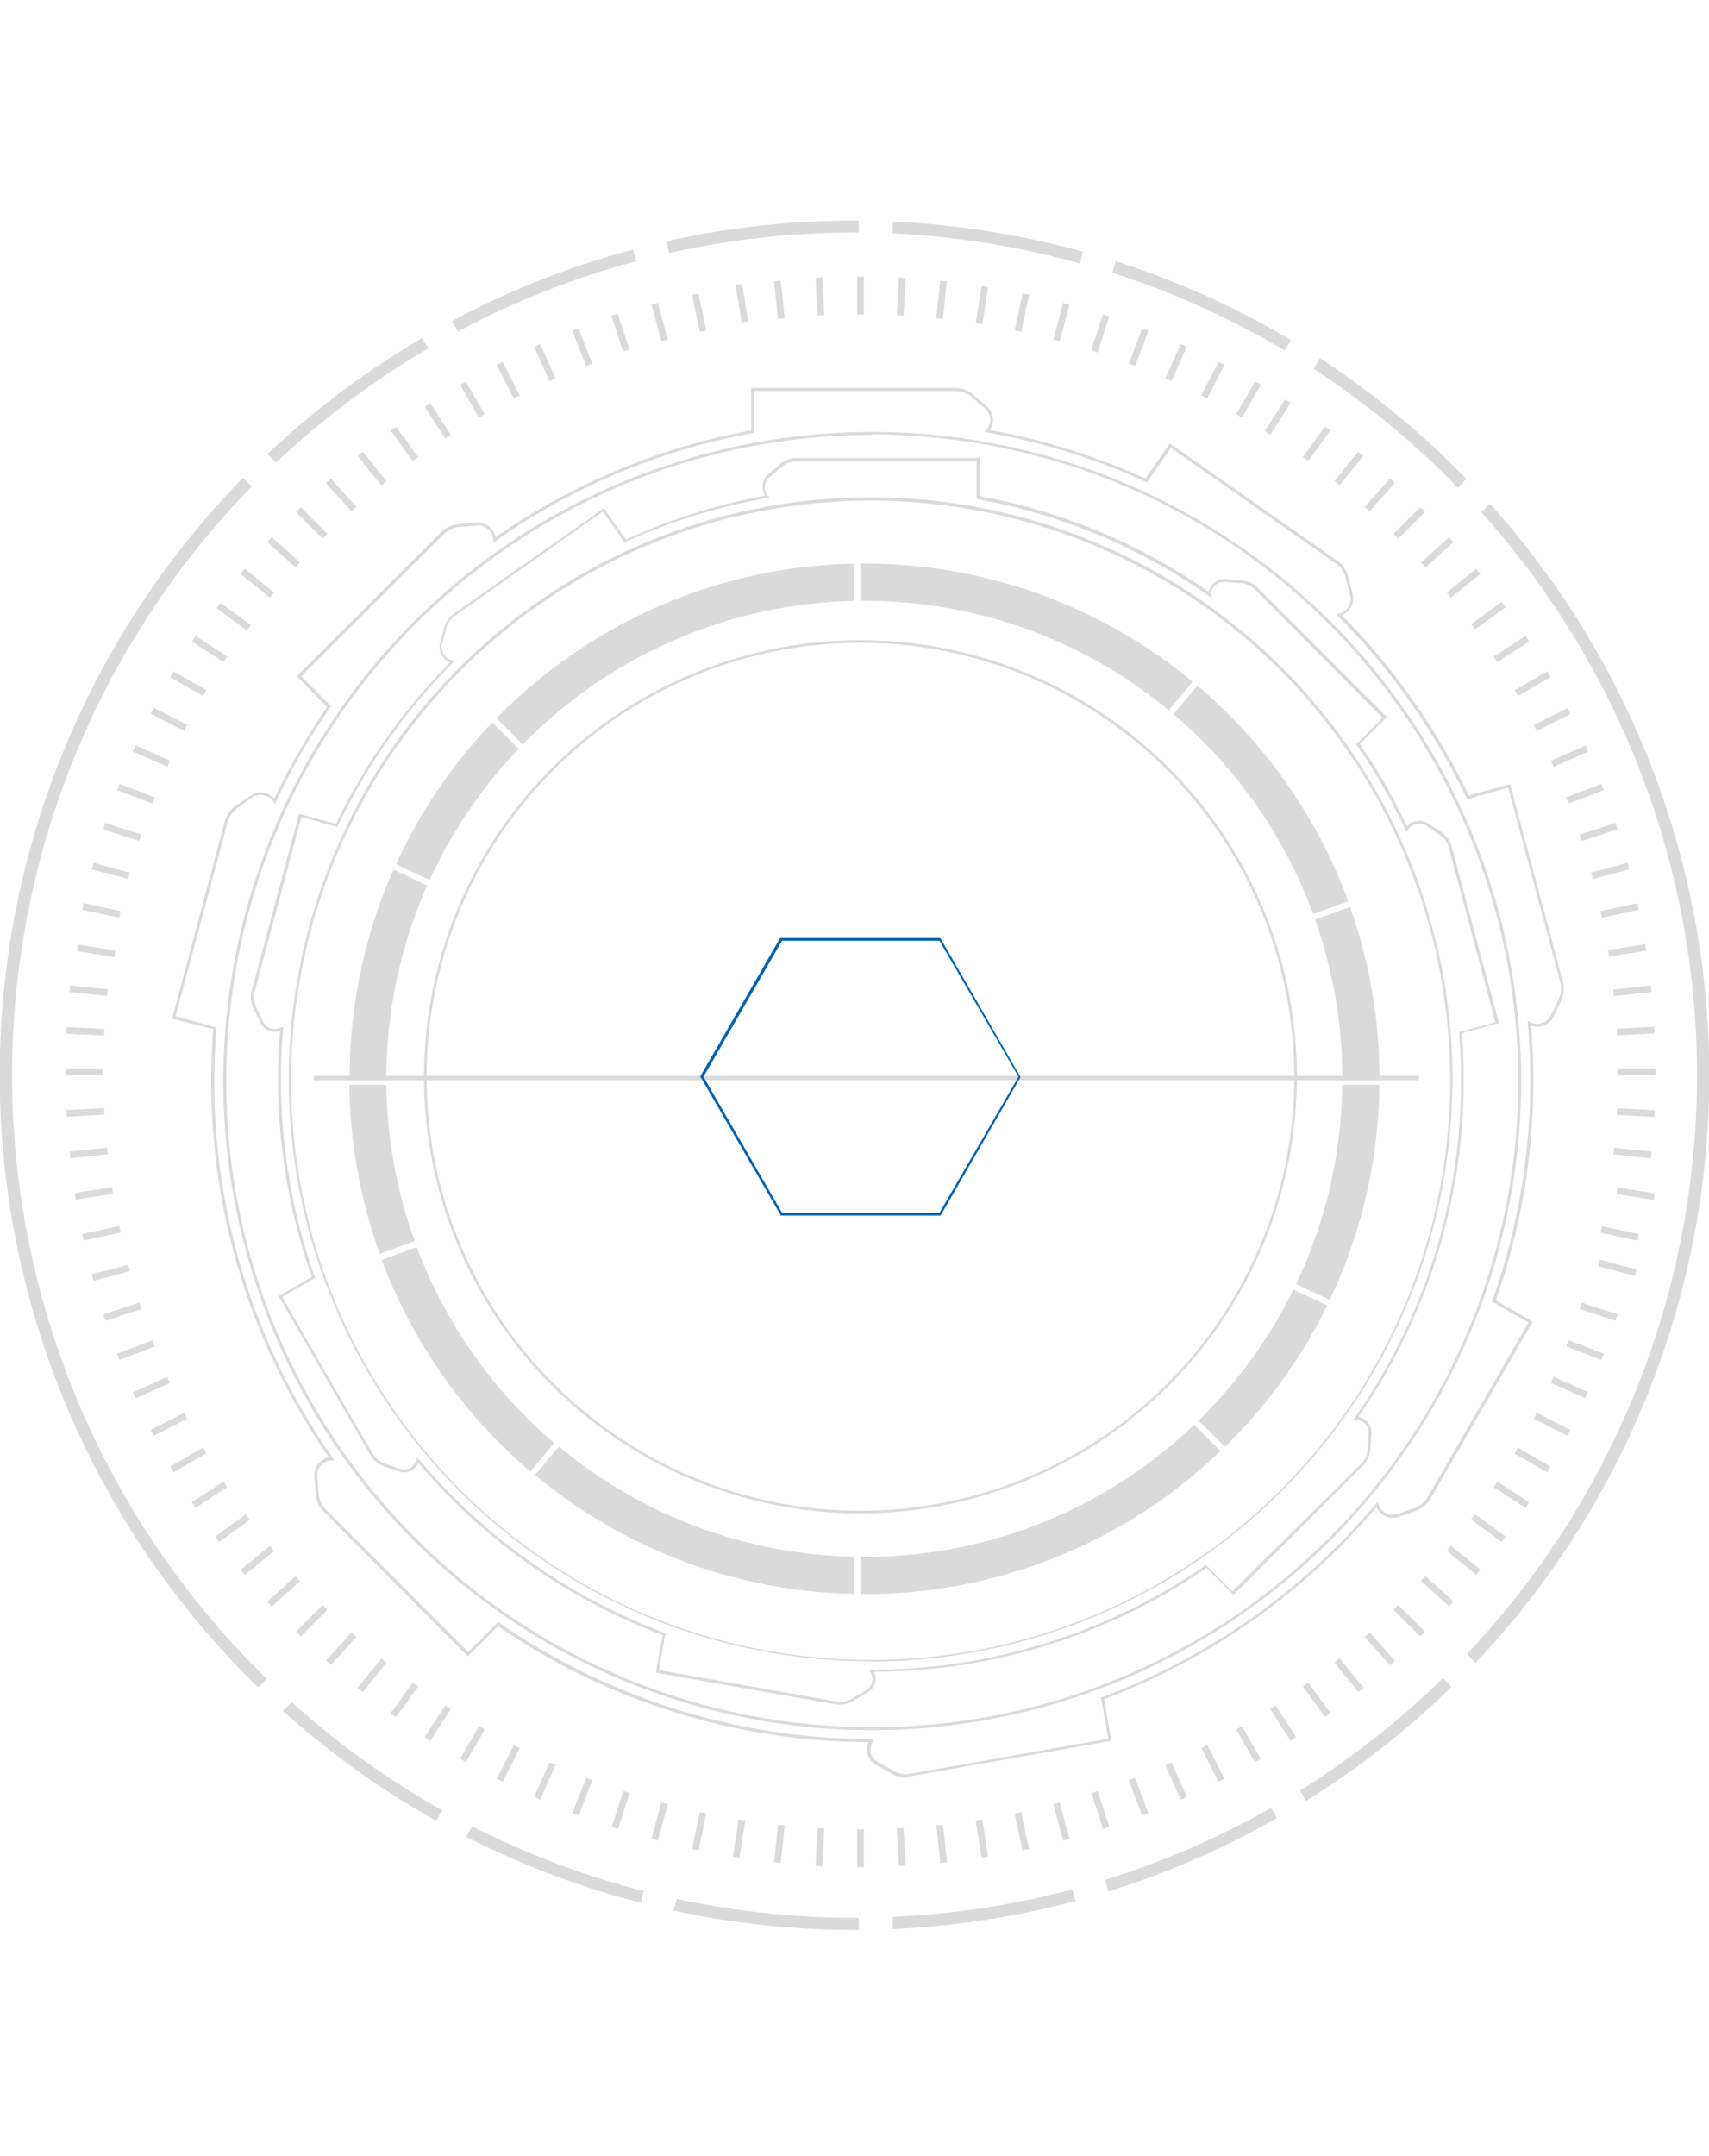 <svg xmlns="http://www.w3.org/2000/svg" viewBox="0 0 194.64 245.49"><defs><style>.cls-1{fill:#dadada}</style></defs><g id="图层_2" data-name="图层 2"><g id="图层_2-2" data-name="图层 2"><path class="cls-1" d="M179.19 42.19L18.09 203.3M18.09 42.19l161.1 161.11M161.59 122.74H35.76M35.76 122.5h125.83v.49H35.76zM98.68 0v245.49M51.47 36.55l.69 1.19a95.12 95.12 0 0120.3-8l-.35-1.34a96.89 96.89 0 00-20.64 8.15zM73.31 215.32a95.43 95.43 0 01-19.53-7.38l-.69 1.19A96.25 96.25 0 0073 216.65zM31.44 52.67a96.46 96.46 0 0117.34-13l-.69-1.19A97 97 0 0030.46 51.7zM49.67 207.31l.69-1.2a95.63 95.63 0 01-17.14-12.3l-1 1a97.65 97.65 0 0017.45 12.5zM77.08 216.21l-.36 1.34a98.44 98.44 0 0021.08 2.19v-1.38a96.37 96.37 0 01-20.72-2.15zM101.67 26.57A96.61 96.61 0 01123 30l.36-1.34a98.07 98.07 0 00-21.67-3.43zM127.05 29.73l-.36 1.33a95.56 95.56 0 0119.63 8.84l.69-1.19a96.36 96.36 0 00-19.96-8.98zM167 54.52l-.9-.92a98.21 98.21 0 00-15.8-12.84l-.69 1.24a96.31 96.31 0 0115.55 12.63c.31.3.6.61.9.92zM76.22 28.81a96.32 96.32 0 0121.58-2.33V25.1a98.22 98.22 0 00-21.93 2.38zM30.4 191.16c-.31-.3-.62-.59-.92-.9a95.94 95.94 0 01-.8-134.87l-1-1a97.31 97.31 0 00.79 136.82l.92.9zM168.71 58.32a95.94 95.94 0 01-1.64 130l1 1a97.34 97.34 0 001.65-131.94zM122.13 215.12a96.66 96.66 0 01-20.46 3.14v1.38a97.59 97.59 0 0020.82-3.19zM164.35 191.06a96.14 96.14 0 01-16.28 12.81l.69 1.19a97.13 97.13 0 0016.56-13zM144.75 205.85a95.46 95.46 0 01-18.9 8.19l.36 1.33a96.18 96.18 0 0019.22-8.37z"/><path d="M107.13 138.4H88.89v-.08l-9.12-15.72v-.08l9.08-15.72h18.24l.05.08 9.07 15.72v.08zm-18.06-.31H107l9-15.49-9-15.49H89.07l-8.95 15.49z" fill="#0263b0"/><path class="cls-1" d="M98 172.31a49.71 49.71 0 1149.71-49.71A49.77 49.77 0 0198 172.31zm0-99.12a49.41 49.41 0 1049.41 49.41A49.46 49.46 0 0098 73.19z"/><path class="cls-1" d="M149.56 104.07l4-1.45a58.88 58.88 0 00-17.19-24.56l-2.72 3.25a54.49 54.49 0 0115.91 22.76zM47.24 141.31A54.08 54.08 0 0144 123.52h-4.21a58.46 58.46 0 003.47 19.24zM45.1 98.41l3.83 1.79a54.63 54.63 0 0110.14-14.94l-3-3A58.62 58.62 0 0045.1 98.41zM147.31 146.83a54.68 54.68 0 01-10.8 14.91l3 3a58.74 58.74 0 0011.65-16.11zM48.65 100.82L44.82 99a58.38 58.38 0 00-5 23.8H44a54.4 54.4 0 014.65-21.98zM47.47 142l-4 1.45a58.82 58.82 0 0016.93 24.1l2.72-3.25A54.42 54.42 0 0147.47 142zM152.87 123.52a54.07 54.07 0 01-5.26 22.69l3.84 1.79a58.33 58.33 0 005.65-24.48zM97.32 177.25a54.2 54.2 0 01-33.66-12.55l-2.72 3.24a58.4 58.4 0 0036.38 13.54zM136 162.22a54.26 54.26 0 01-37.57 15.05H98v4.23h.45A58.43 58.43 0 00139 165.21zM59.54 84.77a54.25 54.25 0 0137.78-16.35v-4.24a58.44 58.44 0 00-40.77 17.6zM149.78 104.71a54.13 54.13 0 013.1 18.12h4.23a58.46 58.46 0 00-3.35-19.57zM98 68.41h.45a54.22 54.22 0 0134.66 12.46l2.72-3.24a58.44 58.44 0 00-37.38-13.46H98z"/><path class="cls-1" d="M103.16 202.4a3.09 3.09 0 01-1.59-.43l-1.76-1a2 2 0 01-1-1.26 2.09 2.09 0 01.13-1.35 74.78 74.78 0 01-42.22-13.2l-3.44 3.44-16.41-16.49a3.15 3.15 0 01-.91-2l-.16-2a2 2 0 01.49-1.5 2.09 2.09 0 011.17-.68A74.8 74.8 0 0124.06 123c0-1.93.08-3.89.22-5.83L19.59 116l6-22.47a3.12 3.12 0 011.25-1.78l1.69-1.16a2.06 2.06 0 011.54-.33 2.17 2.17 0 011.17.67 75.42 75.42 0 016-10.42L33.82 77l.12-.12 16.33-16.31a3.15 3.15 0 012-.91l2-.16a2 2 0 011.5.49 2.09 2.09 0 01.68 1.17A74.48 74.48 0 0185.55 49v-4.83h23.26a3.1 3.1 0 012 .75l1.56 1.33a2 2 0 01.72 1.4 2.18 2.18 0 01-.35 1.31 74.86 74.86 0 0117.72 5.53l2.78-4 19.06 13.34a3.19 3.19 0 011.24 1.79l.51 2a2 2 0 01-.22 1.57 2.16 2.16 0 01-1 .87 75.28 75.28 0 0114.44 20.49L172 89.3l6 22.47a3.19 3.19 0 01-.2 2.17l-.88 1.85a2 2 0 01-1.18 1 2.08 2.08 0 01-1.35 0c.17 2.09.25 4.17.25 6.2a75.14 75.14 0 01-4.28 25.07l4.2 2.42-.08.15-11.55 20a3.18 3.18 0 01-1.67 1.39l-1.93.68a2 2 0 01-1.58-.08 2.15 2.15 0 01-1-1 75.41 75.41 0 01-31 21.84l.84 4.78h-.17l-22.74 4a3.39 3.39 0 01-.52.16zm-46.44-17.72l.12.08A74.5 74.5 0 0099.26 198h.31l-.17.26a1.77 1.77 0 00-.21 1.35 1.63 1.63 0 00.79 1l1.76 1a2.78 2.78 0 001.91.35l22.57-4-.83-4.72h.13a75.07 75.07 0 0031.17-22l.2-.24.1.3a1.74 1.74 0 00.89 1 1.68 1.68 0 001.32.07l1.92-.69a2.79 2.79 0 001.49-1.23l11.46-19.86-4.15-2.39.05-.13a74.74 74.74 0 004.31-25.07c0-2.11-.09-4.28-.28-6.45v-.31l.28.14a1.74 1.74 0 001.36.1 1.67 1.67 0 001-.88l.88-1.85a2.85 2.85 0 00.18-1.93l-5.94-22.14-4.68 1.32-.06-.13a75 75 0 00-14.63-20.72l-.22-.22.3-.07a1.78 1.78 0 001.11-.8 1.67 1.67 0 00.18-1.3l-.51-2a2.78 2.78 0 00-1.11-1.59L133.37 51l-2.75 3.92-.13-.06a74.59 74.59 0 00-18.05-5.62l-.3-.05.2-.23a1.7 1.7 0 00.44-1.29 1.66 1.66 0 00-.59-1.16l-1.56-1.33a2.82 2.82 0 00-1.82-.67H85.89v4.8h-.14A74 74 0 0056.43 61.6l-.26.18v-.31a1.81 1.81 0 00-.6-1.23 1.64 1.64 0 00-1.25-.4l-2 .16a2.8 2.8 0 00-1.76.81L34.3 77l3.4 3.4-.08.12a74.28 74.28 0 00-6.17 10.74l-.13.28-.17-.26a1.77 1.77 0 00-1.15-.73 1.69 1.69 0 00-1.28.27L27.06 92a2.8 2.8 0 00-1.12 1.58L20 115.7l4.65 1.3v.14c-.16 2-.24 4-.24 6A74.48 74.48 0 0037.9 166l.18.26h-.31a1.77 1.77 0 00-1.22.6 1.68 1.68 0 00-.41 1.25l.16 2a2.85 2.85 0 00.81 1.76l16.21 16.21zM99.34 197a73.91 73.91 0 1173.91-74 74 74 0 01-73.91 74zm0-147.48A73.57 73.57 0 10172.91 123a73.65 73.65 0 00-73.57-73.53z"/><path class="cls-1" d="M95.74 194.07a2.63 2.63 0 01-.49 0l-20.54-3.62.75-4.28a67.79 67.79 0 01-27.79-19.58 1.84 1.84 0 01-.86.86 1.77 1.77 0 01-1.41.08l-1.73-.61a2.88 2.88 0 01-1.5-1.25l-10.43-18.1 3.77-2.18a67.21 67.21 0 01-3.84-22.47c0-1.82.08-3.68.23-5.56a1.82 1.82 0 01-1.22 0 1.8 1.8 0 01-1.05-.94l-.79-1.66a2.82 2.82 0 01-.18-1.94l5.4-20.15 4.2 1.13a67.4 67.4 0 0113-18.37 1.88 1.88 0 01-.93-.78 1.78 1.78 0 01-.2-1.41l.46-1.77a2.75 2.75 0 011.11-1.6l17.08-12 2.5 3.56a67.4 67.4 0 0115.89-5 2 2 0 01-.32-1.17A1.85 1.85 0 0187.5 54l1.39-1.19a2.85 2.85 0 011.83-.67h20.86v4.35a66.63 66.63 0 0126.08 10.88 1.85 1.85 0 01.61-1 1.79 1.79 0 011.34-.44l1.83.15a2.8 2.8 0 011.77.81l14.75 14.75-3.08 3.08a67.74 67.74 0 015.37 9.35 1.92 1.92 0 011.06-.6 1.82 1.82 0 011.37.29l1.51 1a2.79 2.79 0 011.13 1.59l5.4 20.15-4.21 1.13c.13 1.75.2 3.5.2 5.23a67.08 67.08 0 01-12 38.44 1.94 1.94 0 011.06.61 1.82 1.82 0 01.43 1.35l-.14 1.83a2.92 2.92 0 01-.82 1.77l-14.75 14.74-3.08-3.08a67 67 0 01-37.85 11.83 1.89 1.89 0 01.11 1.22 1.81 1.81 0 01-.85 1.12l-1.58.93a2.8 2.8 0 01-1.5.45zm-20.68-3.91l20.24 3.57a2.54 2.54 0 001.71-.31l1.58-.93a1.49 1.49 0 00.71-.94 1.6 1.6 0 00-.19-1.21l-.15-.23h.28a66.87 66.87 0 0038-11.85l.11-.08 3 3L155 166.7a2.48 2.48 0 00.73-1.58l.14-1.83a1.46 1.46 0 00-.36-1.12 1.53 1.53 0 00-1.1-.53h-.27l.15-.22a66.73 66.73 0 0012.11-38.48c0-1.76-.07-3.55-.21-5.33v-.13h.12l4-1.09-5.31-19.9a2.53 2.53 0 00-1-1.42l-1.51-1a1.44 1.44 0 00-1.15-.25 1.58 1.58 0 00-1 .68l-.15.22-.12-.24a67.72 67.72 0 00-5.53-9.64l-.07-.1 3-3-14.53-14.61a2.53 2.53 0 00-1.57-.73l-1.83-.14a1.47 1.47 0 00-1.12.36 1.61 1.61 0 00-.54 1.1V68l-.23-.16a66.39 66.39 0 00-26.29-11h-.13v-4.3H90.67a2.56 2.56 0 00-1.63.6l-1.39 1.2a1.45 1.45 0 00-.54 1 1.56 1.56 0 00.39 1.15l.19.21h-.27a66.92 66.92 0 00-16.18 5l-.12.06-2.46-3.52-16.84 11.88a2.49 2.49 0 00-1 1.42l-.47 1.78a1.51 1.51 0 00.17 1.17 1.56 1.56 0 001 .71l.27.07-.2.19a67.23 67.23 0 00-13.11 18.59v.11l-4.15-1.11L29 112.9a2.46 2.46 0 00.16 1.73l.79 1.65a1.46 1.46 0 00.87.79A1.57 1.57 0 0032 117l.25-.13v.28c-.17 1.94-.25 3.89-.25 5.78a67 67 0 003.86 22.49v.12l-.11.06-3.61 2.09 10.28 17.8a2.55 2.55 0 001.33 1.11l1.73.61a1.48 1.48 0 001.18-.06 1.6 1.6 0 00.8-.93l.09-.26.17.21a67.54 67.54 0 0027.95 19.73h.12zm24.1-1a66.27 66.27 0 1166.27-66.27 66.34 66.34 0 01-66.27 66.3zm0-132.16a66 66 0 1066 66 66 66 0 00-66-66zM97.62 31.5h.76v4.3h-.76z"/><path class="cls-1" transform="rotate(-3.01 93.192 33.68)" d="M93 31.62h.76v4.3H93z"/><path class="cls-1" transform="rotate(-6.01 88.754 34.076)" d="M88.38 31.98h.76v4.3h-.76z"/><path class="cls-1" transform="matrix(.99 -.16 .16 .99 -4.4 13.6)" d="M83.8 32.59h.76v4.3h-.76z"/><path class="cls-1" transform="rotate(-11.99 79.681 35.613)" d="M79.25 33.43h.76v4.3h-.76z"/><path class="cls-1" transform="rotate(-14.99 75.128 36.677)" d="M74.75 34.51h.76v4.3h-.76z"/><path class="cls-1" transform="rotate(-18.2 70.32 38.02)" d="M70.31 35.82h.76v4.3h-.76z"/><path class="cls-1" transform="rotate(-20.99 66.349 39.538)" d="M65.95 37.37h.76v4.3h-.76z"/><path class="cls-1" transform="rotate(-24.01 62.05 41.285)" d="M61.67 39.14h.76v4.3h-.76z"/><path class="cls-1" transform="rotate(-26.99 57.896 43.288)" d="M57.5 41.13h.76v4.3h-.76z"/><path class="cls-1" transform="rotate(-30 53.809 45.498)" d="M53.43 43.34h.76v4.3h-.76z"/><path class="cls-1" transform="rotate(-33.01 49.866 47.908)" d="M49.48 45.76h.76v4.3h-.76z"/><path class="cls-1" transform="rotate(-35.99 46.058 50.526)" d="M45.67 48.38h.76v4.3h-.76z"/><path class="cls-1" transform="rotate(-38.99 42.381 53.355)" d="M42 51.2h.76v4.3H42z"/><path class="cls-1" transform="rotate(-42 38.862 56.36)" d="M38.48 54.2h.76v4.3h-.76z"/><path class="cls-1" transform="rotate(-44.99 35.5 59.54)" d="M35.12 57.39h.76v4.3h-.76z"/><path class="cls-1" transform="rotate(-48 32.309 62.895)" d="M31.94 60.74h.76v4.3h-.76z"/><path class="cls-1" transform="rotate(-51 29.313 66.417)" d="M28.93 64.26h.76v4.3h-.76z"/><path class="cls-1" transform="rotate(-53.8 26.68 70.023)" d="M26.11 67.93h.76v4.3h-.76z"/><path class="cls-1" transform="rotate(-57.01 23.868 73.897)" d="M23.49 71.75h.76v4.3h-.76z"/><path class="cls-1" transform="rotate(-60 21.451 77.845)" d="M21.07 75.69h.76v4.3h-.76z"/><path class="cls-1" transform="rotate(-63.01 19.24 81.91)" d="M18.87 79.76h.76v4.3h-.76z"/><path class="cls-1" transform="rotate(-66 17.25 86.086)" d="M16.87 83.94h.76v4.3h-.76z"/><path class="cls-1" transform="rotate(-68.99 15.493 90.366)" d="M15.1 88.21h.76v4.3h-.76z"/><path class="cls-1" transform="rotate(-72 13.938 94.727)" d="M13.56 92.57h.76v4.3h-.76z"/><path class="cls-1" transform="rotate(-74.99 12.63 99.163)" d="M12.24 97.01H13v4.3h-.76z"/><path class="cls-1" d="M9.36 103.59l4.21.89.16-.74-4.21-.9-.16.75z"/><path class="cls-1" transform="rotate(-80.8 10.86 108.084)" d="M10.32 106.06h.76v4.3h-.76z"/><path class="cls-1" transform="rotate(-83.99 10.102 112.804)" d="M9.72 110.65h.76v4.3h-.76z"/><path class="cls-1" transform="rotate(-86.99 9.74 117.42)" d="M9.35 115.26h.76v4.3h-.76z"/><path class="cls-1" d="M7.46 121.66h4.3v.76h-4.3z"/><path class="cls-1" transform="rotate(-3.01 9.626 126.514)" d="M7.58 126.28h4.3v.76h-4.3z"/><path class="cls-1" transform="rotate(-6 10.057 131.21)" d="M7.95 130.9h4.3v.76h-4.3z"/><path class="cls-1" transform="rotate(-9 10.723 135.853)" d="M8.55 135.49h4.3v.76h-4.3z"/><path class="cls-1" transform="rotate(-12.01 11.525 140.34)" d="M9.39 140.04h4.3v.76h-4.3z"/><path class="cls-1" transform="rotate(-15.01 12.615 144.873)" d="M10.47 144.54h4.3v.76h-4.3z"/><path class="cls-1" transform="rotate(-18 13.948 149.353)" d="M11.79 148.97h4.3v.76h-4.3z"/><path class="cls-1" transform="rotate(-20.99 15.49 153.733)" d="M13.33 153.34h4.3v.76h-4.3z"/><path class="cls-1" transform="rotate(-24 17.256 158.018)" d="M15.11 157.61h4.3v.76h-4.3z"/><path class="cls-1" transform="rotate(-26.99 19.248 162.188)" d="M17.1 161.79h4.3v.76h-4.3z"/><path class="cls-1" transform="rotate(-30.01 21.446 166.22)" d="M19.31 165.85h4.3v.76h-4.3z"/><path class="cls-1" transform="rotate(-33 23.875 170.19)" d="M21.72 169.8h4.3v.76h-4.3z"/><path class="cls-1" transform="rotate(-36 26.5 174.011)" d="M24.34 173.61h4.3v.76h-4.3z"/><path class="cls-1" transform="rotate(-39 29.315 177.657)" d="M27.16 177.28h4.3v.76h-4.3z"/><path class="cls-1" transform="rotate(-42 32.324 181.194)" d="M30.17 180.8h4.3v.76h-4.3z"/><path class="cls-1" transform="rotate(-45 35.498 184.536)" d="M33.35 184.16h4.3v.76h-4.3z"/><path class="cls-1" transform="rotate(-48.01 38.852 187.713)" d="M36.71 187.35h4.3v.76h-4.3z"/><path class="cls-1" transform="rotate(-51 42.383 190.737)" d="M40.23 190.35h4.3v.76h-4.3z"/><path class="cls-1" transform="rotate(-54 46.057 193.562)" d="M43.9 193.17h4.3v.76h-4.3z"/><path class="cls-1" transform="rotate(-56.99 49.876 196.183)" d="M47.71 195.79h4.3v.76h-4.3z"/><path class="cls-1" transform="rotate(-60.01 53.805 198.578)" d="M51.66 198.21h4.3v.76h-4.3z"/><path class="cls-1" transform="rotate(-63.01 57.871 200.785)" d="M55.73 200.42h4.3v.76h-4.3z"/><path class="cls-1" transform="rotate(-66 62.043 202.779)" d="M59.9 202.41h4.3v.76h-4.3z"/><path class="cls-1" transform="rotate(-68.99 66.339 204.564)" d="M64.18 204.18h4.3v.76h-4.3z"/><path class="cls-1" transform="rotate(-72 70.687 206.101)" d="M68.54 205.72h4.3v.76h-4.3z"/><path class="cls-1" transform="rotate(-75.01 75.111 207.412)" d="M72.98 207.04h4.3v.76h-4.3z"/><path class="cls-1" transform="rotate(-78 79.636 208.505)" d="M77.48 208.12h4.3v.76h-4.3z"/><path class="cls-1" transform="rotate(-81 84.172 209.342)" d="M82.03 208.96h4.3v.76h-4.3z"/><path class="cls-1" transform="rotate(-84.01 88.754 209.938)" d="M86.61 209.57h4.3v.76h-4.3z"/><path class="cls-1" transform="rotate(-86.99 93.388 210.314)" d="M91.23 209.93h4.3v.76h-4.3z"/><path class="cls-1" d="M97.62 208.28h.76v4.3h-.76z"/><path class="cls-1" transform="rotate(-3.01 102.46 210.08)" d="M102.25 208.16h.76v4.3h-.76z"/><path class="cls-1" transform="rotate(-6 107.151 209.866)" d="M106.86 207.8h.76v4.3h-.76z"/><path class="cls-1" transform="rotate(-9 111.822 209.332)" d="M111.45 207.19h.76v4.3h-.76z"/><path class="cls-1" transform="rotate(-11.99 116.399 208.526)" d="M116 206.35h.76v4.3H116z"/><path class="cls-1" transform="rotate(-15.01 120.836 207.357)" d="M120.5 205.27h.76v4.3h-.76z"/><path class="cls-1" transform="rotate(-18 125.312 206.083)" d="M124.94 203.95h.76v4.3h-.76z"/><path class="cls-1" transform="rotate(-21 129.704 204.58)" d="M129.3 202.41h.76v4.3h-.76z"/><path class="cls-1" transform="rotate(-24 133.982 202.818)" d="M133.58 200.64h.76v4.3h-.76z"/><path class="cls-1" transform="rotate(-27 138.1 200.78)" d="M137.75 198.65h.76v4.3h-.76z"/><path class="cls-1" transform="rotate(-29.99 142.222 198.603)" d="M141.82 196.44h.76v4.3h-.76z"/><path class="cls-1" transform="rotate(-32.99 146.171 196.179)" d="M145.76 194.02h.76v4.3h-.76z"/><path class="cls-1" transform="rotate(-35.99 149.934 193.535)" d="M149.58 191.4h.76v4.3h-.76z"/><path class="cls-1" transform="rotate(-39 153.621 190.722)" d="M153.25 188.58h.76v4.3h-.76z"/><path class="cls-1" transform="rotate(-42 157.172 187.737)" d="M156.77 185.58h.76v4.3h-.76z"/><path class="cls-1" transform="rotate(-45.01 160.497 184.534)" d="M160.12 182.39h.76v4.3h-.76z"/><path class="cls-1" transform="rotate(-48.01 163.67 181.18)" d="M163.31 179.03h.76v4.3h-.76z"/><path class="cls-1" transform="rotate(-51.01 166.688 177.664)" d="M166.32 175.52h.76v4.3h-.76z"/><path class="cls-1" transform="rotate(-54 169.5 173.99)" d="M169.13 171.84h.76v4.3h-.76z"/><path class="cls-1" transform="rotate(-57 172.138 170.18)" d="M171.75 168.03h.76v4.3h-.76z"/><path class="cls-1" transform="rotate(-59.99 174.557 166.239)" d="M174.17 164.08h.76v4.3h-.76z"/><path class="cls-1" transform="rotate(-63.01 176.764 162.164)" d="M176.38 160.02h.76v4.3h-.76z"/><path class="cls-1" transform="rotate(-66 178.735 157.986)" d="M178.37 155.84h.76v4.3h-.76z"/><path class="cls-1" transform="rotate(-69 180.52 153.717)" d="M180.14 151.57h.76v4.3h-.76z"/><path class="cls-1" transform="rotate(-72 182.062 149.351)" d="M181.69 147.2h.76v4.3h-.76z"/><path class="cls-1" transform="matrix(.26 -.97 .97 .26 -4.05 284.55)" d="M183 142.77h.76v4.3H183z"/><path class="cls-1" transform="rotate(-78 184.476 140.42)" d="M184.08 138.27h.76v4.3h-.76z"/><path class="cls-1" transform="matrix(.16 -.99 .99 .16 22.12 297.63)" d="M184.93 133.72h.76v4.3h-.76z"/><path class="cls-1" transform="rotate(-83.99 185.92 131.276)" d="M185.53 129.13h.76v4.3h-.76z"/><path class="cls-1" transform="rotate(-86.99 186.288 126.66)" d="M185.89 124.52h.76v4.3h-.76z"/><path class="cls-1" d="M184.24 121.66h4.3v.76h-4.3z"/><path class="cls-1" transform="rotate(-3.01 186.025 117.247)" d="M184.12 117.03h4.3v.76h-4.3z"/><path class="cls-1" transform="rotate(-5.99 186.037 112.843)" d="M183.76 112.42h4.3v.76h-4.3z"/><path class="cls-1" transform="rotate(-9 185.301 108.233)" d="M183.16 107.83h4.3v.76h-4.3z"/><path class="cls-1" transform="rotate(-11.99 184.501 103.663)" d="M182.31 103.28h4.3v.76h-4.3z"/><path class="cls-1" transform="rotate(-15.01 183.396 99.145)" d="M181.23 98.78h4.3v.76h-4.3z"/><path class="cls-1" transform="rotate(-18.01 182.086 94.74)" d="M179.92 94.34h4.3v.76h-4.3z"/><path class="cls-1" transform="rotate(-20.99 180.548 90.37)" d="M178.37 89.98h4.3v.76h-4.3z"/><path class="cls-1" transform="rotate(-24 178.782 86.091)" d="M176.6 85.71h4.3v.76h-4.3z"/><path class="cls-1" transform="rotate(-26.99 176.8 81.915)" d="M174.61 81.53h4.3v.76h-4.3z"/><path class="cls-1" transform="rotate(-30 174.56 77.853)" d="M172.4 77.46h4.3v.76h-4.3z"/><path class="cls-1" transform="rotate(-33 172.128 73.9)" d="M169.98 73.52h4.3v.76h-4.3z"/><path class="cls-1" transform="rotate(-35.99 169.546 70.082)" d="M167.36 69.7h4.3v.76h-4.3z"/><path class="cls-1" transform="rotate(-38.99 166.686 66.417)" d="M164.55 66.03h4.3v.76h-4.3z"/><path class="cls-1" d="M165.03 61.17l-3.19 2.88.51.56 3.19-2.87-.51-.57z"/><path class="cls-1" transform="rotate(-45 160.501 59.538)" d="M158.36 59.16h4.3v.76h-4.3z"/><path class="cls-1" d="M158.31 54.5l-2.88 3.2.56.5 2.88-3.19-.56-.51z"/><path class="cls-1" transform="rotate(-51.01 153.626 53.35)" d="M151.48 52.97h4.3v.76h-4.3z"/><path class="cls-1" transform="rotate(-54 149.948 50.531)" d="M147.81 50.15h4.3v.76h-4.3z"/><path class="cls-1" transform="rotate(-57.3 145.439 48.264)" d="M143.99 47.53h4.3v.76h-4.3z"/><path class="cls-1" transform="rotate(-60 142.194 45.492)" d="M140.05 45.11h4.3v.76h-4.3z"/><path class="cls-1" transform="rotate(-63.01 138.137 43.28)" d="M135.98 42.9h4.3v.76h-4.3z"/><path class="cls-1" transform="rotate(-66 133.942 41.293)" d="M131.81 40.91h4.3v.76h-4.3z"/><path class="cls-1" transform="rotate(-68.99 129.684 39.515)" d="M127.53 39.14h4.3v.76h-4.3z"/><path class="cls-1" transform="rotate(-72 125.312 37.977)" d="M123.17 37.59h4.3v.76h-4.3z"/><path class="cls-1" transform="rotate(-74.99 120.889 36.66)" d="M118.73 36.28h4.3v.76h-4.3z"/><path class="cls-1" transform="rotate(-78 116.385 35.575)" d="M114.23 35.2h4.3v.76h-4.3z"/><path class="cls-1" transform="rotate(-81 111.834 34.737)" d="M109.68 34.36h4.3v.76h-4.3z"/><path class="cls-1" transform="rotate(-84.01 107.236 34.132)" d="M105.09 33.75h4.3v.76h-4.3z"/><path class="cls-1" transform="rotate(-86.99 102.639 33.766)" d="M100.48 33.39h4.3v.76h-4.3z"/></g></g></svg>